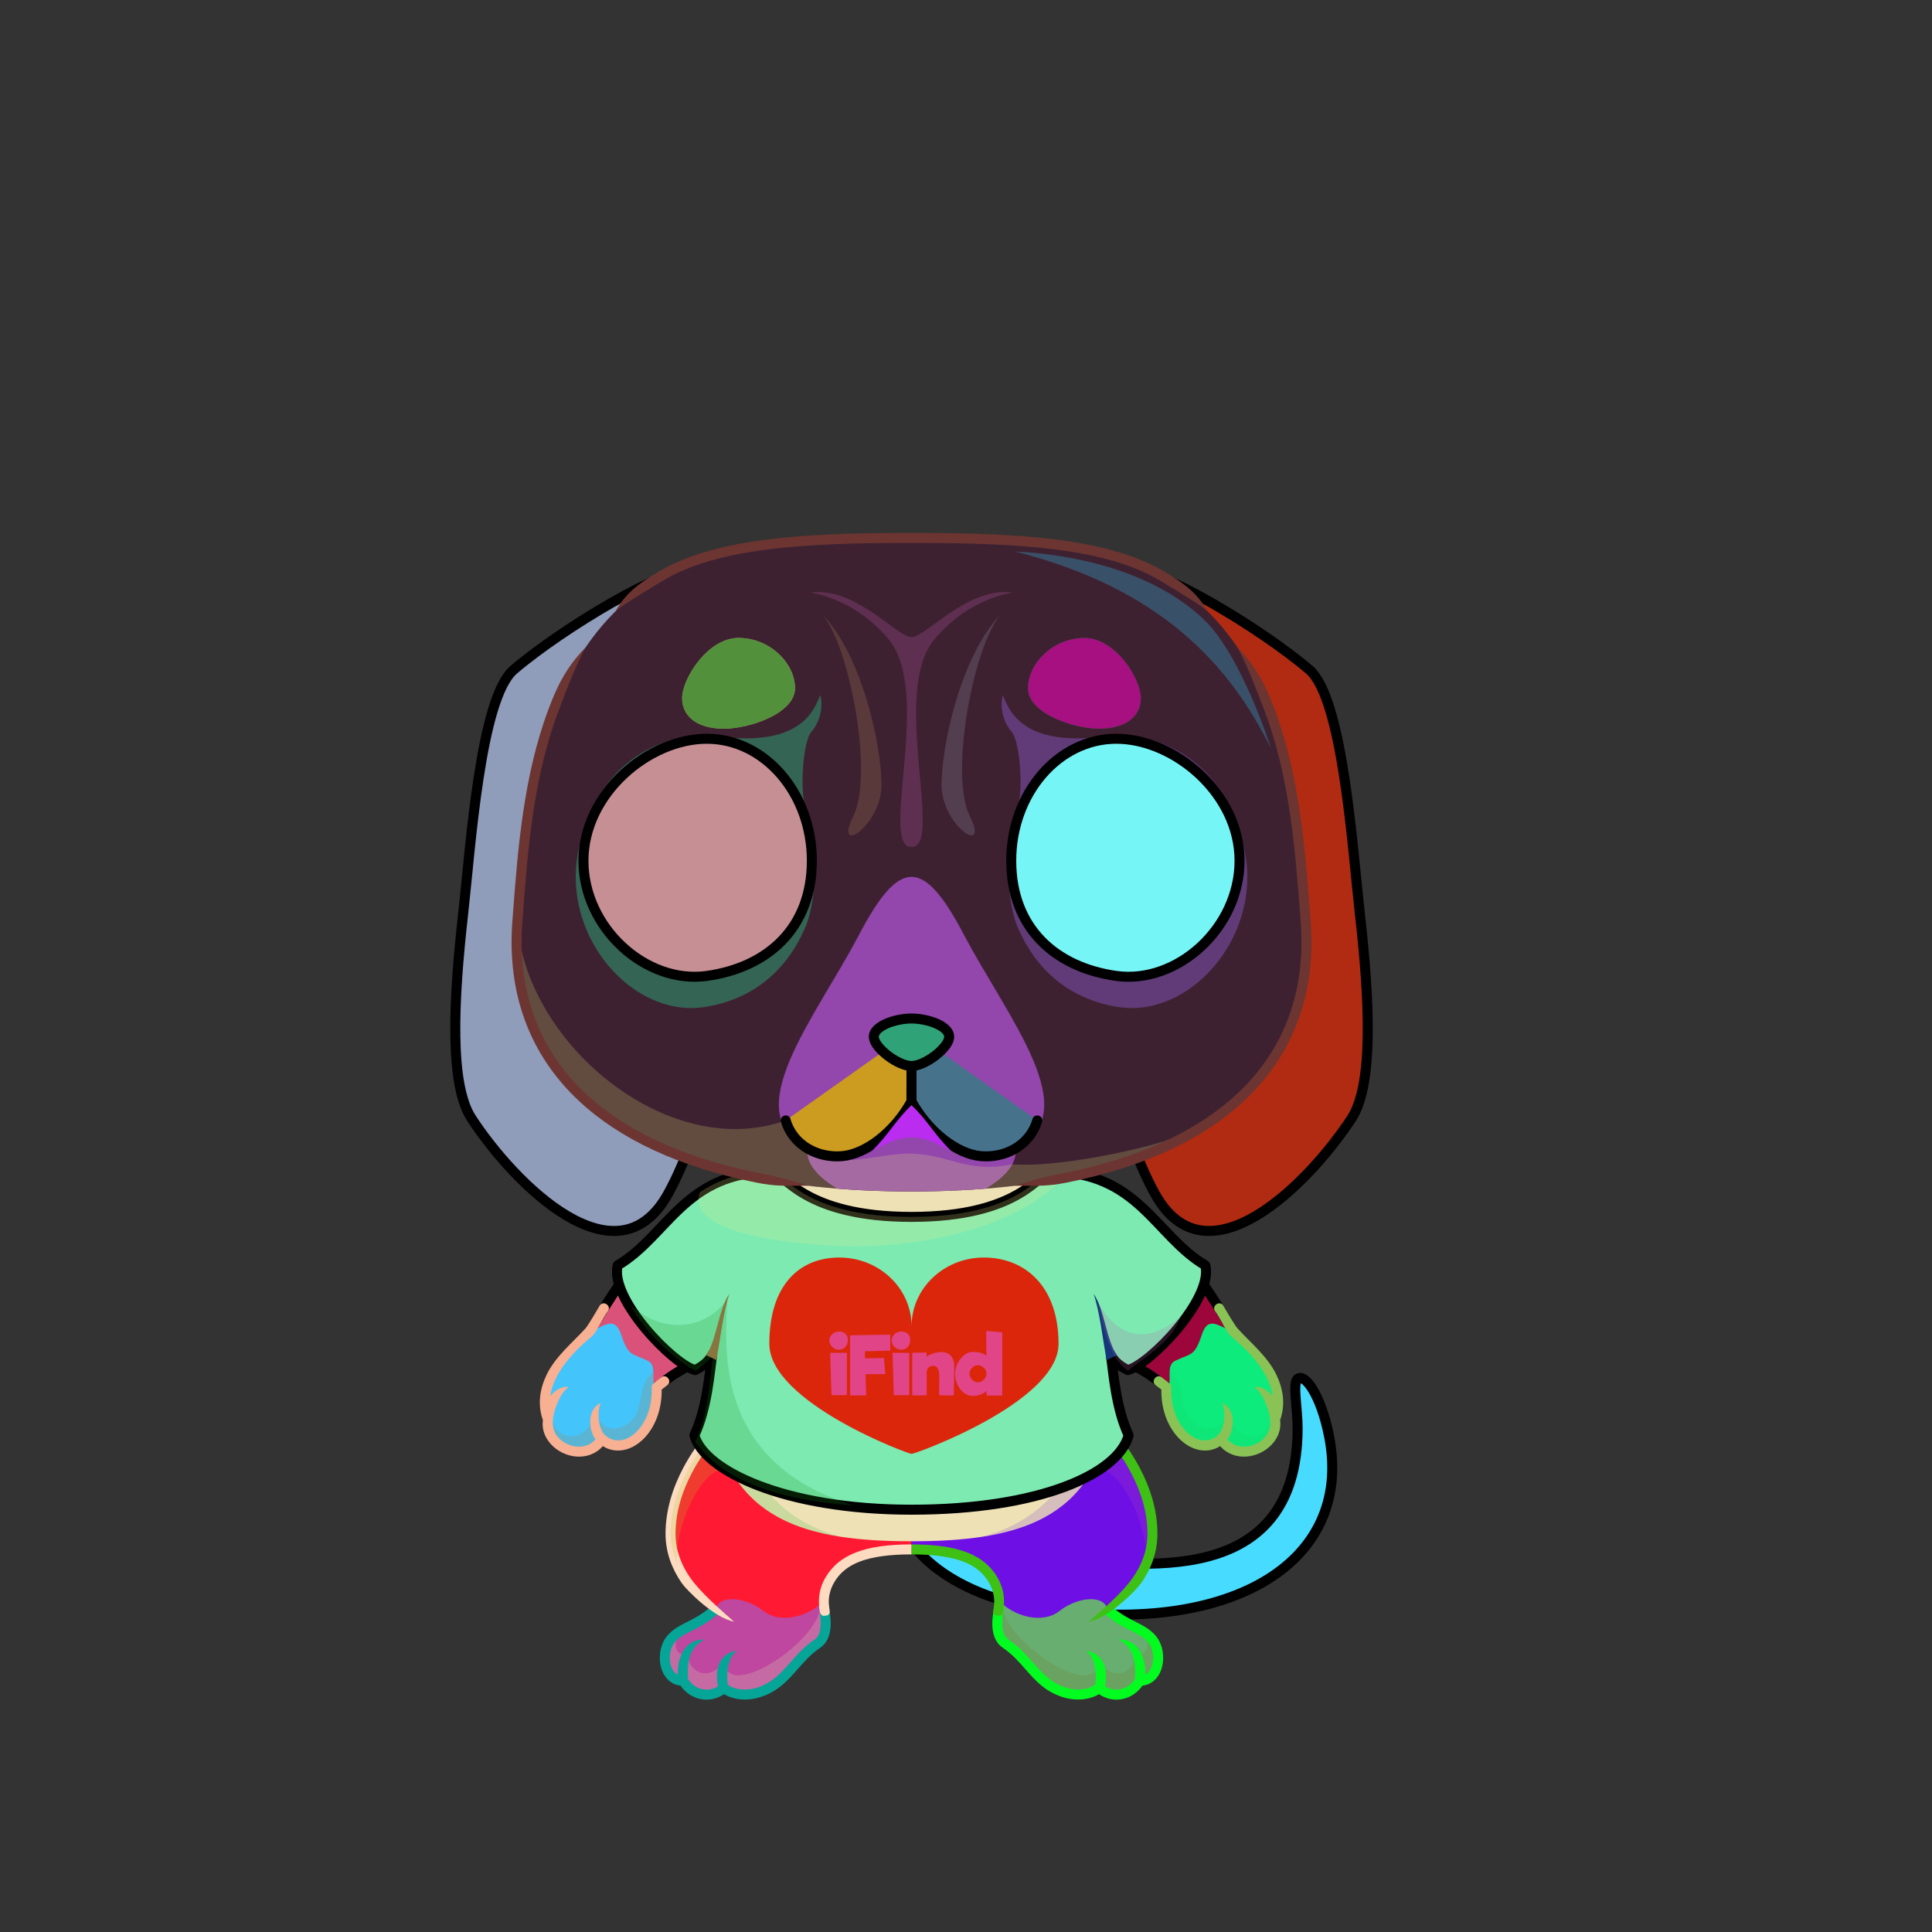 <?xml version="1.0" encoding="UTF-8"?><!DOCTYPE svg PUBLIC "-//W3C//DTD SVG 1.1//EN" "http://www.w3.org/Graphics/SVG/1.1/DTD/svg11.dtd"><!-- Creator: CorelDRAW X7 --><svg xmlns="http://www.w3.org/2000/svg" xmlns:xlink="http://www.w3.org/1999/xlink" xml:space="preserve" width="290mm" height="290mm" version="1.1" style="shape-rendering:geometricPrecision; text-rendering:geometricPrecision; image-rendering:optimizeQuality; fill-rule:evenodd; clip-rule:evenodd" viewBox="0 0 29000 29000">
 <rect x="0" y="0" width="29000" height="29000" fill="#333333" stroke="none"/>
 <defs>
  <style type="text/css">
   <![CDATA[
    .str0 {stroke:black;stroke-width:150}
    .str2 {stroke:black;stroke-width:150;stroke-linecap:round;stroke-linejoin:round}
    .str1 {stroke:black;stroke-width:150;stroke-linecap:round;stroke-linejoin:round}
    .fil9 {fill:none}
    .fil16 {fill:none}
    .fil18 {fill:black}
    .fil27 {fill:#4C2F27}
    .fil32 {fill:white}
    .fil30 {fill:white}
    .fil4 {fill:black;fill-rule:nonzero}
    .fil1 {fill:black;fill-opacity:0.2}
    .fil24 {fill:#660505;fill-opacity:0.2}
    .fil26 {fill:#FFEFCC;fill-opacity:0.302}
    .fil20 {fill:black;fill-opacity:0.4}
    .fil25 {fill:#660505;fill-opacity:0.4}
    .fil7 {fill:url(#id0)}
    .fil33 {fill:url(#id1)}
    .fil5 {fill:url(#id2)}
    .fil10 {fill:url(#id3)}
    .fil15 {fill:url(#id4)}
    .fil12 {fill:url(#id5)}
    .fil28 {fill:url(#id6)}
    .fil13 {fill:url(#id7)}
    .fil22 {fill:url(#id8)}
    .fil8 {fill:url(#id9)}
    .fil11 {fill:url(#id10)}
    .fil23 {fill:url(#id11)}
    .fil2 {fill:url(#id12)}
    .fil0 {fill:url(#id13)}
    .fil29 {fill:url(#id14)}
    .fil34 {fill:url(#id15)}
    .fil3 {fill:url(#id16)}
    .fil6 {fill:url(#id17)}
    .fil14 {fill:url(#id18)}
    .fil19 {fill:url(#id19)}
    .fil36 {fill:url(#id20)}
    .fil21 {fill:url(#id21)}
    .fil31 {fill:url(#id22)}
    .fil35 {fill:url(#id23)}
    .fil17 {fill:url(#id24);fill-rule:nonzero}
   ]]>
  </style>
  <linearGradient id="id0" gradientUnits="userSpaceOnUse" x1="11873.5" y1="21188.2" x2="11873.5" y2="24284.1">
   <stop offset="0" style="stop-opacity:1; stop-color:#D18457"/>
   <stop offset="0.62" style="stop-opacity:1; stop-color:#F29E6D"/>
   <stop offset="1" style="stop-opacity:1; stop-color:#F29E6D"/>
  </linearGradient>
  <linearGradient id="id1" gradientUnits="userSpaceOnUse" x1="10472.1" y1="14661.7" x2="10472.1" y2="11088.8">
   <stop offset="0" style="stop-opacity:1; stop-color:#B66E33"/>
   <stop offset="0.502" style="stop-opacity:1; stop-color:#AC5B1A"/>
   <stop offset="1" style="stop-opacity:1; stop-color:#5E2700"/>
  </linearGradient>
  <linearGradient id="id2" gradientUnits="userSpaceOnUse" xlink:href="#id0" x1="15490.3" y1="21188.2" x2="15490.3" y2="24284.1">
  </linearGradient>
  <linearGradient id="id3" gradientUnits="userSpaceOnUse" x1="18921.2" y1="20145.4" x2="17765.5" y2="21512.9">
   <stop offset="0" style="stop-opacity:1; stop-color:#E69465"/>
   <stop offset="1" style="stop-opacity:1; stop-color:#F09D6C"/>
  </linearGradient>
  <linearGradient id="id4" gradientUnits="userSpaceOnUse" x1="14492.2" y1="18815.7" x2="12944.8" y2="21883.9">
   <stop offset="0" style="stop-opacity:1; stop-color:#D66161"/>
   <stop offset="1" style="stop-opacity:1; stop-color:#AB3333"/>
  </linearGradient>
  <linearGradient id="id5" gradientUnits="userSpaceOnUse" xlink:href="#id3" x1="8442.43" y1="20145.6" x2="9598.51" y2="21512.8">
  </linearGradient>
  <linearGradient id="id6" gradientUnits="userSpaceOnUse" xlink:href="#id1" x1="16892.5" y1="14661.7" x2="16892.5" y2="11088.8">
  </linearGradient>
  <linearGradient id="id7" gradientUnits="userSpaceOnUse" x1="13681.9" y1="17725.3" x2="13681.9" y2="23134.9">
   <stop offset="0" style="stop-opacity:1; stop-color:#945A41"/>
   <stop offset="0.502" style="stop-opacity:1; stop-color:#BA7148"/>
   <stop offset="1" style="stop-opacity:1; stop-color:#F29E6D"/>
  </linearGradient>
  <linearGradient id="id8" gradientUnits="userSpaceOnUse" x1="13682.3" y1="17884.5" x2="13682.3" y2="8074.25">
   <stop offset="0" style="stop-opacity:1; stop-color:#945B41"/>
   <stop offset="0.361" style="stop-opacity:1; stop-color:#DA8B5D"/>
   <stop offset="1" style="stop-opacity:1; stop-color:#FFB37D"/>
  </linearGradient>
  <linearGradient id="id9" gradientUnits="userSpaceOnUse" x1="16391.6" y1="17656" x2="16970.5" y2="20939">
   <stop offset="0" style="stop-opacity:1; stop-color:#945A41"/>
   <stop offset="0.502" style="stop-opacity:1; stop-color:#DA8B5D"/>
   <stop offset="1" style="stop-opacity:1; stop-color:#F29E6D"/>
  </linearGradient>
  <linearGradient id="id10" gradientUnits="userSpaceOnUse" xlink:href="#id9" x1="10972.9" y1="17656" x2="10394" y2="20939">
  </linearGradient>
  <linearGradient id="id11" gradientUnits="userSpaceOnUse" x1="13682.3" y1="17884.5" x2="13682.3" y2="13162">
   <stop offset="0" style="stop-opacity:1; stop-color:#3E2A28"/>
   <stop offset="1" style="stop-opacity:1; stop-color:#C77A56"/>
  </linearGradient>
  <linearGradient id="id12" gradientUnits="userSpaceOnUse" x1="16733.4" y1="24237" x2="16733.4" y2="20682.6">
   <stop offset="0" style="stop-opacity:1; stop-color:#945B41"/>
   <stop offset="0.502" style="stop-opacity:1; stop-color:#DA8B5D"/>
   <stop offset="1" style="stop-opacity:1; stop-color:#FFB37D"/>
  </linearGradient>
  <linearGradient id="id13" gradientUnits="userSpaceOnUse" x1="16733.4" y1="24237" x2="16733.4" y2="20682.6">
   <stop offset="0" style="stop-opacity:1; stop-color:#EBB281"/>
   <stop offset="0.502" style="stop-opacity:1; stop-color:#F7CDA6"/>
   <stop offset="1" style="stop-opacity:1; stop-color:#FFE6C9"/>
  </linearGradient>
  <linearGradient id="id14" gradientUnits="userSpaceOnUse" x1="16751" y1="14366.7" x2="16751" y2="11088.8">
   <stop offset="0" style="stop-opacity:1; stop-color:#FFED72"/>
   <stop offset="0.502" style="stop-opacity:1; stop-color:#BF7C2E"/>
   <stop offset="1" style="stop-opacity:1; stop-color:#3D1401"/>
  </linearGradient>
  <linearGradient id="id15" gradientUnits="userSpaceOnUse" xlink:href="#id14" x1="10613.6" y1="14366.7" x2="10613.6" y2="11088.8">
  </linearGradient>
  <linearGradient id="id16" gradientUnits="userSpaceOnUse" x1="16322" y1="25483.3" x2="16037.8" y2="23706.6">
   <stop offset="0" style="stop-opacity:1; stop-color:#945A41"/>
   <stop offset="0.612" style="stop-opacity:1; stop-color:#F29E6D"/>
   <stop offset="1" style="stop-opacity:1; stop-color:#F29E6D"/>
  </linearGradient>
  <linearGradient id="id17" gradientUnits="userSpaceOnUse" xlink:href="#id16" x1="11026.4" y1="25463.8" x2="11341.6" y2="23726.1">
  </linearGradient>
  <linearGradient id="id18" gradientUnits="userSpaceOnUse" x1="17373.1" y1="18842.3" x2="9990.7" y2="21403.6">
   <stop offset="0" style="stop-opacity:1; stop-color:#488FE0"/>
   <stop offset="1" style="stop-opacity:1; stop-color:#163780"/>
  </linearGradient>
  <linearGradient id="id19" gradientUnits="userSpaceOnUse" x1="7445.38" y1="17319.4" x2="10820.3" y2="9765.18">
   <stop offset="0" style="stop-opacity:1; stop-color:#3E2A28"/>
   <stop offset="1" style="stop-opacity:1; stop-color:#864425"/>
  </linearGradient>
  <linearGradient id="id20" gradientUnits="userSpaceOnUse" x1="13681.9" y1="15288" x2="13681.9" y2="16000.6">
   <stop offset="0" style="stop-opacity:1; stop-color:#545454"/>
   <stop offset="1" style="stop-opacity:1; stop-color:#2E2E2E"/>
  </linearGradient>
  <linearGradient id="id21" gradientUnits="userSpaceOnUse" xlink:href="#id19" x1="19919.1" y1="17319.4" x2="16544.3" y2="9765.18">
  </linearGradient>
  <linearGradient id="id22" gradientUnits="userSpaceOnUse" x1="16574.5" y1="13938.4" x2="16574.5" y2="11181.3">
   <stop offset="0" style="stop-opacity:1; stop-color:#914E1B"/>
   <stop offset="1" style="stop-opacity:1; stop-color:black"/>
  </linearGradient>
  <linearGradient id="id23" gradientUnits="userSpaceOnUse" xlink:href="#id22" x1="10790" y1="13938.4" x2="10790" y2="11181.3">
  </linearGradient>
  <linearGradient id="id24" gradientUnits="userSpaceOnUse" x1="13746.5" y1="20953.4" x2="13746.5" y2="19978.3">
   <stop offset="0" style="stop-opacity:1; stop-color:white"/>
   <stop offset="0.502" style="stop-opacity:1; stop-color:#EFEFEF"/>
   <stop offset="1" style="stop-opacity:1; stop-color:#E0E0E0"/>
  </linearGradient>
 </defs>
 <g id="Tail">
  <path class="fil0" d="M13521 22865c251,648 1072,1101 1928,1249 2963,513 4873,-628 4503,-2543 -124,-643 -373,-966 -476,-872 -77,70 4,461 2,748 -11,2416 -2375,2051 -3619,1937 -541,-50 -1039,-1148 -1452,-1217 -414,-69 -1138,51 -886,698z" style="fill:#48f624"/>
  <path class="fil1" d="M15847 24174c1356,172 2463,-17 3192,-474 -779,190 -1591,283 -1976,144 -52,-18 -310,-186 -667,-409 -193,-17 -374,-36 -537,-51 -336,-31 -655,-465 -947,-807 -377,-191 -733,-343 -1004,-397 -288,65 -523,246 -411,618 9,22 17,44 27,67 266,648 1146,1032 2036,1249 95,23 190,43 287,60z" style="fill:#ac7e35"/>
  <path class="fil2 str0" d="M13521 22865c251,648 1072,1101 1928,1249 2963,513 4873,-628 4503,-2543 -124,-643 -373,-966 -476,-872 -77,70 4,461 2,748 -11,2416 -2375,2051 -3619,1937 -541,-50 -1039,-1148 -1452,-1217 -414,-69 -1138,51 -886,698z" style="fill:#47dcff"/>
 </g>
 <g id="RightFoot">
  <path class="fil3" d="M17107 25230c-124,214 -404,285 -611,106 -71,70 -277,145 -526,65 -410,-131 -508,-461 -851,-710 -221,-159 -124,-477 -114,-668 364,340 783,-165 1076,-248 374,-102 737,158 534,413 199,95 520,237 673,411 169,192 121,631 -181,631z" style="fill:#67ae70"/>
  <path class="fil1" d="M17107 25230c-124,214 -404,285 -611,106 -71,70 -277,145 -526,65 -410,-131 -518,-492 -872,-726 -156,-103 -135,-387 -103,-573 18,-14 37,-27 56,-38 -60,533 1445,1528 1433,860 214,342 596,186 545,-150 127,134 271,-14 143,-274 182,62 215,288 209,441 -17,153 -106,289 -274,289z" style="fill:#787926"/>
  <path class="fil4" d="M16703 24128c-31,-26 -78,-22 -105,10 -27,31 -22,79 9,105 144,120 266,182 373,236 100,50 184,92 252,169 81,92 97,256 55,370 -18,49 -49,94 -96,118 7,-269 -115,-534 -402,-526 186,95 268,253 247,592 -49,79 -127,137 -220,155 -79,15 -160,-2 -228,-45 38,-218 10,-484 -289,-538 139,98 163,330 142,511 -32,29 -98,60 -189,72 -75,9 -164,4 -260,-27 -221,-71 -352,-219 -489,-375 -104,-118 -211,-239 -363,-342 -57,-38 -82,-102 -91,-176 -11,-85 -1,-183 13,-274 15,-98 -130,-119 -144,-22 -16,102 -31,212 -18,314 14,114 57,216 157,282 136,92 236,206 333,317 151,171 295,335 557,419 119,38 230,44 323,32 93,-11 171,-41 226,-75 103,70 225,98 348,74 125,-24 233,-98 305,-202 136,-15 232,-107 279,-232 61,-166 34,-387 -84,-521 -86,-98 -183,-147 -296,-204 -100,-50 -214,-108 -345,-217z" style="fill:#02fc1f"/>
 </g>
 <g id="RightLeg">
  <path class="fil5" d="M13682 23259c428,0 1377,183 1321,776 215,222 637,350 896,149 312,-243 712,-232 720,-12 370,-265 678,-701 680,-1146 2,-860 -666,-1598 -969,-1838 -621,860 -1470,1269 -2648,1328l0 743z" style="fill:#6e0fe5"/>
  <path class="fil1" d="M17192 23490c67,-148 106,-305 107,-464 2,-775 -541,-1451 -869,-1752l-157 727c26,48 52,95 79,143 387,-413 947,879 840,1346z" style="fill:#b346b7"/>
  <path class="fil4" d="M14990 24254c62,5 73,-66 79,-154 8,-118 -4,-261 -94,-417 0,-1 -1,-3 -2,-4 -100,-171 -247,-296 -460,-378 -208,-80 -478,-119 -831,-119l0 150c335,0 588,36 777,108 180,69 302,173 385,314 0,2 1,3 2,4 67,116 86,244 75,332 -9,68 -10,89 -11,105 -4,48 44,56 80,59zm1296 -3006c175,140 477,451 691,859 144,272 248,587 247,919 -1,245 -87,464 -218,653 -154,223 -454,481 -660,663 306,-60 713,-477 783,-578 147,-211 244,-458 244,-738 2,-360 -110,-698 -263,-989 -227,-430 -547,-760 -734,-907l-46 58 -44 60 0 0z" style="fill:#3ec015"/>
 </g>
 <g id="LeftFoot">
  <path class="fil6" d="M10257 25230c124,214 404,285 611,106 71,70 277,145 526,65 410,-131 508,-461 851,-710 221,-159 124,-477 114,-668 -364,340 -783,-165 -1076,-248 -374,-102 -737,158 -535,413 -198,95 -519,237 -672,411 -169,192 -121,631 181,631z" style="fill:#bf479f"/>
  <path class="fil1" d="M10257 25230c124,214 404,285 611,106 71,70 277,145 526,65 410,-131 518,-492 871,-726 157,-103 136,-387 103,-573 -17,-14 -36,-27 -55,-38 60,533 -1445,1528 -1434,860 -213,342 -595,186 -544,-150 -127,134 -271,-14 -143,-274 -182,62 -215,288 -209,441 17,153 106,289 274,289z" style="fill:#e4f9ba"/>
  <path class="fil4" d="M10660 24128c32,-26 79,-22 106,10 26,31 22,79 -10,105 -143,120 -266,182 -373,236 -99,50 -183,92 -251,169 -81,92 -97,256 -55,370 18,49 49,94 96,118 -7,-269 115,-534 402,-526 -186,95 -268,253 -247,592 49,79 127,137 220,155 79,15 160,-2 228,-45 -39,-218 -11,-484 289,-538 -139,98 -163,330 -142,511 31,29 98,60 189,72 75,9 163,4 259,-27 222,-71 353,-219 490,-375 104,-118 210,-239 363,-342 56,-38 82,-102 91,-176 11,-85 0,-183 -14,-274 -14,-98 131,-119 145,-22 16,102 31,212 18,314 -14,114 -58,216 -157,282 -136,92 -236,206 -333,317 -151,171 -296,335 -557,419 -119,38 -230,44 -323,32 -93,-11 -171,-41 -226,-75 -103,70 -226,98 -349,74 -124,-24 -233,-98 -304,-202 -136,-15 -232,-107 -279,-232 -61,-166 -34,-387 84,-521 86,-98 183,-147 296,-204 100,-50 214,-108 344,-217z" style="fill:#05a697"/>
 </g>
 <g id="LeftLeg">
  <path class="fil7" d="M13682 23259c-428,0 -1377,183 -1321,776 -215,222 -637,350 -896,149 -312,-243 -712,-232 -720,-12 -370,-265 -679,-701 -680,-1146 -2,-860 666,-1598 969,-1838 621,860 1470,1269 2648,1328l0 743z" style="fill:#ff1932"/>
  <path class="fil4" d="M12374 24254c-62,5 -74,-66 -80,-154 -7,-118 4,-261 94,-417 1,-1 2,-3 3,-4 100,-171 247,-296 460,-378 208,-80 478,-119 831,-119l0 150c-335,0 -588,36 -777,108 -180,69 -303,173 -385,314 -1,2 -1,3 -2,4 -67,116 -86,244 -75,332 9,68 10,89 11,105 4,48 -44,56 -80,59zm-1296 -3006c-176,140 -477,451 -692,859 -143,272 -247,587 -246,919 1,245 87,464 218,653 154,223 454,481 660,663 -306,-60 -713,-477 -784,-578 -146,-211 -243,-458 -244,-738 -1,-360 110,-698 264,-989 226,-430 547,-760 734,-907l46 58 44 60 0 0z" style="fill:#fddbc0"/>
  <path class="fil1" d="M10172 23490c-67,-148 -106,-305 -107,-464 -2,-775 540,-1451 869,-1752l157 727c-26,48 -53,95 -79,143 -388,-413 -947,879 -840,1346z" style="fill:#b7c623"/>
 </g>
 <g id="RightHand">
 <animateTransform type="translate" values="0;0 200;0;0 200;0;0 200;0;0 200;0" dur="10" repeatCount="indefinite" additive="sum" attributeName="transform"/>
  <path class="fil8" d="M16231 17709c1007,345 1819,1401 2257,2165 289,504 -636,1265 -911,1014 -627,-574 -1209,-620 -1689,-543 -742,120 -1353,-1920 -931,-2545 422,-21 1021,-239 1274,-91z" style="fill:#379d4f"/>
  <path class="fil1" d="M17512 20830c-602,-518 -1160,-559 -1624,-485 -171,28 -335,-59 -481,-217 -325,-472 753,-1098 1039,-656 261,403 734,847 1111,1126 -2,93 16,193 -45,232l0 0 0 0z" style="fill:#241754"/>
  <path class="fil9 str1" d="M16477 20333c340,47 711,200 1100,555 275,251 1152,-509 864,-1013 -438,-763 -1203,-1821 -2210,-2166 -90,-31 -172,-59 -246,-84" style="fill:#9d063b"/>
 </g>
 <g id="RightPaw">
 <animateTransform type="translate" values="0;0 200;0;0 200;0;0 200;0;0 200;0" dur="10" repeatCount="indefinite" additive="sum" attributeName="transform"/>
  <path class="fil10" d="M17501 20836c-31,672 506,1059 828,766 253,397 884,103 809,-293 203,-535 -266,-1036 -634,-1325 -198,-64 -364,-248 -462,44 -114,341 -157,279 -402,398 -164,79 -11,352 -139,410z" style="fill:#0ceb7c"/>
  <path class="fil1" d="M17501 20836c-31,672 506,1059 828,766 341,429 911,24 753,-293 -65,297 -520,408 -657,-118 -113,412 -522,237 -614,26 -96,-216 -45,-462 -254,-619 -2,93 16,193 -45,232l0 0 0 1c-2,0 -3,1 -5,2l0 0 0 0 0 0 0 0 -1 1 0 0 0 0c-2,1 -3,2 -5,2z" style="fill:#15d765"/>
  <path class="fil4" d="M17437 20673c-79,-58 -168,63 -89,121 29,21 57,43 84,65 -4,302 99,551 246,712 55,61 118,109 183,144 146,76 312,82 454,-8 209,238 583,191 784,-34 86,-97 135,-221 116,-357 83,-234 46,-463 -52,-673 -133,-282 -403,-498 -588,-704 -34,-37 -181,-286 -215,-345 -58,-79 -178,10 -120,89 36,48 75,120 112,186 6,12 81,153 124,188 201,164 431,392 551,649 38,81 65,165 77,251 -53,-69 -156,-152 -275,-139 81,67 126,143 171,252 66,158 113,363 -12,503 -142,159 -412,205 -563,33 116,-164 118,-464 -80,-548 55,102 48,374 -55,477 -86,86 -222,119 -360,47 -49,-26 -97,-63 -141,-112 -129,-140 -218,-365 -207,-639 2,-22 -6,-44 -23,-60 -37,-34 -82,-68 -122,-98z" style="fill:#8ac255"/>
 </g>
 <g id="LeftHand">
 <animateTransform type="translate" values="0;0 200;0;0 200;0;0 200;0;0 200;0" dur="10" repeatCount="indefinite" additive="sum" attributeName="transform"/>
  <path class="fil11" d="M11133 17709c-1006,345 -1818,1401 -2256,2165 -289,504 636,1265 911,1014 627,-574 1208,-620 1688,-543 742,120 1353,-1920 931,-2545 -422,-21 -1021,-239 -1274,-91z" style="fill:#cf5a9e"/>
  <path class="fil1" d="M9852 20830c602,-518 1160,-559 1624,-485 171,28 335,-59 481,-217 325,-472 -753,-1098 -1039,-656 -261,403 -734,847 -1111,1126 2,93 -16,193 45,232l0 0 0 0z" style="fill:#4c8d1d"/>
  <path class="fil9 str1" d="M10887 20333c-340,47 -711,200 -1100,555 -275,251 -1153,-509 -864,-1013 438,-763 1203,-1821 2210,-2166 90,-31 171,-59 246,-84" style="fill:#da5279"/>
 </g>
 <g id="LeftPaw">
 <animateTransform type="translate" values="0;0 200;0;0 200;0;0 200;0;0 200;0" dur="10" repeatCount="indefinite" additive="sum" attributeName="transform"/>
  <path class="fil12" d="M9863 20836c31,672 -506,1059 -828,766 -253,397 -884,103 -809,-293 -203,-535 266,-1036 634,-1325 198,-64 364,-248 462,44 114,341 157,279 402,398 164,79 11,352 139,410z" style="fill:#43c4fb"/>
  <path class="fil1" d="M9863 20836c31,672 -506,1059 -828,766 -341,429 -911,24 -754,-293 66,297 521,408 658,-118 113,412 522,237 614,26 95,-216 45,-462 254,-619 2,93 -16,193 45,232l0 0 0 1c2,0 3,1 5,2l0 0 0 0 0 0 0 0 0 1 1 0 0 0c1,1 3,2 5,2z" style="fill:#b57a37"/>
  <path class="fil4" d="M9927 20673c79,-58 168,63 88,121 -28,21 -56,43 -83,65 4,302 -100,551 -246,712 -56,61 -118,109 -183,144 -146,76 -312,82 -454,-8 -209,238 -583,191 -784,-34 -86,-97 -135,-221 -116,-357 -83,-234 -46,-463 52,-673 133,-282 403,-498 588,-704 34,-37 180,-286 214,-345 59,-79 179,10 121,89 -36,48 -76,120 -112,186 -6,12 -81,153 -124,188 -201,164 -431,392 -551,649 -38,81 -66,165 -77,251 53,-69 156,-152 275,-139 -81,67 -126,143 -172,252 -65,158 -113,363 13,503 142,159 412,205 562,33 -115,-164 -117,-464 81,-548 -55,102 -48,374 55,477 86,86 222,119 359,47 50,-26 98,-63 142,-112 128,-140 218,-365 207,-639 -2,-22 6,-44 23,-60 37,-34 81,-68 122,-98z" style="fill:#f7b092"/>
 </g>
 <g id="Body">
 <animateTransform type="translate" values="0;0 200;0;0 200;0;0 200;0;0 200;0" dur="10" repeatCount="indefinite" additive="sum" attributeName="transform"/>
  <path class="fil13" d="M13682 23135c-1548,0 -2752,-291 -2993,-1956 -147,-1014 391,-2321 991,-3454 634,81 1289,140 2002,160 713,-20 1367,-79 2002,-160 600,1133 1137,2440 991,3454 -242,1665 -1445,1956 -2993,1956z" style="fill:#eee1b6"/>
  <path class="fil1" d="M12621 23067c-1016,-156 -1749,-629 -1932,-1888 -75,-519 29,-1106 229,-1707 -223,2001 402,3257 1703,3595z" style="fill:#40bb39"/>
  <path class="fil4" d="M11012 22144c-250,-321 -348,-641 -397,-954 -59,-377 -24,-998 184,-1320 -78,421 -93,905 -36,1298 50,341 104,572 249,976z" style="fill:#ba1732"/>
  <path class="fil1" d="M14743 23067c1016,-156 1749,-629 1932,-1888 75,-519 -29,-1106 -229,-1707 223,2001 -402,3257 -1703,3595z" style="fill:#7633cf"/>
  <path class="fil4" d="M16352 22144c250,-321 347,-641 397,-954 59,-377 24,-998 -184,-1320 78,421 93,905 36,1298 -50,341 -104,572 -249,976z" style="fill:#4b4d45"/>
 </g>
 <g id="Shirt">
 <animateTransform type="translate" values="0;0 200;0;0 200;0;0 200;0;0 200;0" dur="10" repeatCount="indefinite" additive="sum" attributeName="transform"/>
  <path class="fil14 str2" d="M9272 18993c-126,500 835,1492 1163,1572 130,-66 196,-126 254,-224 -37,260 -74,793 -266,1203 142,528 1348,1117 3259,1117 1910,0 3102,-531 3259,-1117 -192,-410 -229,-943 -266,-1203 57,98 123,158 254,224 328,-80 1289,-1072 1163,-1572 -754,-444 -1001,-1406 -2328,-1408 -169,25 -465,681 -2082,681 -1617,0 -1913,-656 -2082,-681 -1328,2 -1574,964 -2328,1408z" style="fill:#7ceab1"/>
  <path class="fil1" d="M16021 17598c-81,-9 -167,-13 -257,-13 -169,25 -465,681 -2082,681 -1617,0 -1913,-656 -2082,-681 -483,0 -822,128 -1096,312 -252,733 1994,811 2288,811 1470,0 2725,-460 3229,-1110z" style="fill:#f9f38b"/>
  <path class="fil15" d="M15889 20171c0,-882 -521,-1295 -1121,-1295 -599,0 -1085,462 -1085,1032 0,-570 -486,-1032 -1085,-1032 -599,0 -1050,413 -1050,1295 0,881 2110,1664 2135,1652 26,12 2206,-771 2206,-1652z" style="fill:#db260c"/>
  <path class="fil16" d="M10701 20354c1,-8 2,-16 4,-25" style="fill:#00ecde"/>
  <path class="fil1" d="M16650 20274c-2,-18 -5,-35 -9,-52 4,17 7,34 9,52z" style="fill:#a64bbc"/>
  <path class="fil16" d="M16663 20354c-1,-8 -2,-16 -4,-25" style="fill:#7e0f27"/>
  <path class="fil1" d="M10713 20274c3,-18 6,-35 9,-52 -3,17 -6,34 -9,52z" style="fill:#45766f"/>
  <polygon class="fil1" points="10699,20369 10700,20360 "/>
  <path class="fil1" d="M10432 21652c201,-396 236,-1064 266,-1279 4,-27 -219,185 -248,200 -167,-47 -777,-542 -982,-981 633,566 1307,207 1450,-120 -24,683 -254,2467 1900,3127 -1982,-140 -2291,-901 -2386,-947z" style="fill:#19911a"/>
  <path class="fil17" d="M12592 20260c-23,0 -46,-6 -68,-18 -22,-13 -40,-30 -54,-51 -14,-22 -21,-45 -21,-70 0,-38 15,-70 44,-96 29,-25 64,-38 105,-38 39,0 70,11 93,35 24,23 36,53 36,92 0,42 -13,77 -39,105 -25,27 -57,41 -96,41zm-131 46l251 0 0 635 -231 0 -20 -635zm520 -23l3 106 285 -4 19 240 -296 3 9 318 -240 0 0 -902 602 -10 0 239 -382 10zm547 -23c-24,0 -46,-6 -68,-18 -22,-13 -40,-30 -54,-51 -14,-22 -21,-45 -21,-70 0,-38 15,-70 44,-96 29,-25 64,-38 105,-38 38,0 69,11 93,35 23,23 35,53 35,92 0,42 -13,77 -38,105 -26,27 -58,41 -96,41zm-131 46l251 0 0 635 -232 0 -19 -635zm738 -11c59,0 105,20 140,59 34,40 51,96 49,168l-7 423 -220 0 2 -282c0,-58 -8,-100 -24,-125 -15,-24 -38,-37 -69,-37 -25,0 -46,7 -64,22 -18,14 -29,39 -33,73l1 349 -217 0 0 -639 215 -4 0 61c30,-20 66,-36 107,-49 40,-13 80,-19 120,-19zm909 -297l0 949 -234 0 0 -67c-25,22 -56,39 -94,53 -37,14 -75,20 -114,20 -47,0 -91,-15 -132,-45 -40,-30 -73,-70 -97,-121 -24,-51 -36,-107 -36,-166 0,-54 13,-107 37,-157 25,-50 58,-91 98,-123 41,-31 83,-48 127,-48 84,-3 153,16 207,57l-2 -372 240 20zm-366 752c21,0 42,-7 62,-19 20,-12 36,-29 49,-49 12,-21 18,-42 18,-63 0,-34 -13,-63 -39,-88 -26,-26 -56,-38 -90,-38 -33,0 -62,12 -87,38 -25,25 -38,55 -38,89 0,22 6,42 18,62 11,20 27,37 46,49 20,12 40,19 61,19z" style="fill:#e14588"/>
  <path class="fil18" d="M10600 20343c162,-239 182,-684 349,-923 -90,262 -135,662 -194,995 -52,-24 -103,-48 -155,-72z" style="fill:#88753f"/>
  <path class="fil18" d="M16764 20343c-162,-239 -182,-684 -349,-923 91,262 135,662 194,995 52,-24 104,-48 155,-72z" style="fill:#143779"/>
  <path class="fil1" d="M17721 19772c-587,465 -973,238 -1240,-222 91,430 181,835 449,1026 238,-196 644,-414 791,-804z" style="fill:#c663b3"/>
 </g>
 <g id="Ears">
 <animateTransform type="translate" values="0;0 200;0;0 200;0;0 200;0;0 200;0" dur="10" repeatCount="indefinite" additive="sum" attributeName="transform"/>
  <path class="fil19" d="M7079 16790c-335,-509 -274,-1769 -126,-3082 109,-963 253,-3225 759,-3656 761,-649 2313,-1554 2539,-1434 820,436 827,-390 1069,276 337,798 -89,6860 -1294,9028 -771,1388 -2301,-145 -2947,-1132z" style="fill:#baafb2"/>
  <path class="fil20" d="M11428 9774c-1060,1123 -2954,3316 -2809,4505 202,1644 696,2974 -352,2893 -451,-35 -787,-74 -1042,-170 709,974 2083,2212 2801,920 990,-1781 1454,-6187 1402,-8148z" style="fill:#7bdf19"/>
  <path class="fil9 str2" d="M7079 16790c-335,-509 -274,-1769 -126,-3082 109,-963 253,-3225 759,-3656 761,-649 2313,-1554 2539,-1434 820,436 827,-390 1069,276 337,798 -89,6860 -1294,9028 -771,1388 -2301,-145 -2947,-1132z" style="fill:#8f9cba"/>
  <path class="fil21" d="M20286 16790c334,-509 274,-1769 125,-3082 -109,-963 -253,-3225 -759,-3656 -761,-649 -2313,-1554 -2539,-1434 -819,436 -827,-390 -1069,276 -337,798 89,6860 1294,9028 772,1388 2301,-145 2948,-1132z" style="fill:#681383"/>
  <path class="fil20" d="M15937 9774c1060,1123 2954,3316 2808,4505 -202,1644 -695,2974 353,2893 451,-35 786,-74 1041,-170 -708,974 -2083,2212 -2801,920 -990,-1781 -1453,-6187 -1401,-8148z" style="fill:#f14e7a"/>
  <path class="fil9 str2" d="M20286 16790c334,-509 274,-1769 125,-3082 -109,-963 -253,-3225 -759,-3656 -761,-649 -2313,-1554 -2539,-1434 -819,436 -827,-390 -1069,276 -337,798 89,6860 1294,9028 772,1388 2301,-145 2948,-1132z" style="fill:#b02b11"/>
 </g>
 <g id="Head">
 <animateTransform type="translate" values="0;0 200;0;0 200;0;0 200;0;0 200;0" dur="10" repeatCount="indefinite" additive="sum" attributeName="transform"/>
  <path class="fil22" d="M13682 8074c1606,0 2944,73 3787,588 1867,1138 2001,3479 2129,5171 185,2425 -1781,4052 -5916,4052 -4135,0 -6101,-1627 -5916,-4052 129,-1692 263,-4033 2130,-5171 843,-515 2181,-588 3786,-588z" style="fill:#3e2131"/>
  <path class="fil23" d="M14472 14036c657,1249 1841,2670 773,3202 27,239 -178,443 -448,604 -349,28 -728,42 -1115,42 -386,0 -766,-14 -1114,-42 -270,-161 -476,-365 -448,-604 -1068,-532 116,-1953 772,-3202 612,-1165 968,-1165 1580,0z" style="fill:#9346ac"/>
  <path class="fil1" d="M17978 16954c-985,595 -2416,931 -4296,931 -4135,0 -6101,-1627 -5916,-4052 100,1791 2228,3604 4001,2994 311,922 1307,488 1863,488 612,0 872,307 1565,161 555,54 1963,-179 2783,-522z" style="fill:#f2fc80"/>
  <path class="fil4" d="M9857 8598c431,-263 986,-413 1637,-497 646,-83 1384,-102 2188,-102 805,0 1543,19 2189,102 650,84 1205,234 1637,497 265,162 461,298 617,577 -114,-103 -529,-348 -695,-450 -412,-251 -948,-395 -1578,-476 -635,-82 -1368,-100 -2170,-100 -801,0 -1535,18 -2170,100 -630,81 -1165,225 -1577,476 -167,102 -581,347 -696,450 157,-279 352,-415 618,-577zm6156 9153c1168,-234 2057,-657 2667,-1231 744,-700 1075,-1620 993,-2693l-9 -120c-71,-936 -155,-2049 -528,-3051 -124,-331 -256,-623 -560,-937 163,307 289,645 412,969 372,988 456,2098 527,3030l9 120c78,1027 -237,1906 -946,2573 -586,550 -1441,959 -2567,1188 -288,58 -472,99 -776,199 354,1 491,10 778,-47zm-4662 0c-1167,-234 -2056,-657 -2667,-1231 -744,-700 -1074,-1620 -993,-2693l9 -120c71,-936 155,-2049 529,-3051 124,-331 255,-623 560,-937 -164,307 -290,645 -412,969 -373,988 -457,2098 -527,3030l-9 120c-78,1027 237,1906 946,2573 586,550 1441,959 2566,1188 289,58 473,99 777,199 -355,1 -492,10 -779,-47z" style="fill:#6c3531"/>
  <path class="fil24" d="M15021 9222c-414,482 -772,2410 -465,3027 307,618 -422,148 -422,-465 0,-614 295,-1948 887,-2562z" style="fill:#a5b5d1"/>
  <path class="fil24" d="M13682 9565c214,0 834,-754 1506,-672 69,8 -594,31 -1159,699 -672,794 148,3122 -347,3122 -494,0 326,-2328 -346,-3122 -565,-668 -1228,-691 -1160,-699 672,-82 1292,672 1506,672z" style="fill:#e46cd4"/>
  <path class="fil25" d="M16797 15117c951,144 1926,-812 1926,-1956 0,-175 -24,-344 -67,-506 -331,-1362 -1403,-1687 -2066,-1601 -1288,168 -1453,-431 -1538,-621 -42,169 -5,391 132,550 138,159 186,976 68,1212 -159,317 -168,1266 18,1709 284,674 806,1104 1527,1213z" style="fill:#9463e4"/>
  <path class="fil24" d="M12343 9222c414,482 773,2410 466,3027 -307,618 422,148 422,-465 0,-614 -295,-1948 -888,-2562z" style="fill:#c39b61"/>
  <path class="fil25" d="M10567 15117c-950,144 -1925,-812 -1925,-1956 0,-175 23,-344 67,-506 330,-1362 1403,-1687 2066,-1601 1288,168 1453,-431 1538,-621 42,169 5,391 -133,550 -137,159 -185,976 -67,1212 159,317 167,1266 -19,1709 -283,674 -805,1104 -1527,1213z" style="fill:#27c889"/>
  <path class="fil26" d="M15242 8279c2164,552 3202,1678 3833,2948 0,0 -439,-1399 -1018,-1941 -730,-684 -1845,-959 -2815,-1007z" style="fill:#30c2e9"/>
 </g>
 <g id="EyesClosed">
 <animateTransform type="translate" values="0;0 200;0;0 200;0;0 200;0;0 200;0" dur="10" repeatCount="indefinite" additive="sum" attributeName="transform"/>
  <path class="fil27" d="M16498 10938c-384,0 -1067,-231 -1067,-607 0,-376 379,-755 846,-755 470,0 848,618 848,902 0,285 -241,460 -627,460l0 0z" style="fill:#06712a"/>
  <path class="fil27" d="M10866 10938c384,0 1067,-231 1067,-607 0,-376 -378,-755 -846,-755 -469,0 -848,618 -848,902 0,285 241,460 627,460l0 0z" style="fill:#b19b72"/>
  <path class="fil18" d="M8794 13238c319,2062 3260,1471 3307,-538 -461,1846 -2765,1980 -3307,538z" style="fill:#330633"/>
  <path class="fil18" d="M18570 13238c-319,2062 -3259,1471 -3306,-538 461,1846 2764,1980 3306,538z" style="fill:#836505"/>
 </g>
 <g id="Eyes">
 <animateTransform type="translate" values="0;0 200;0;0 200;0;0 200;0;0 200;0" dur="10" repeatCount="indefinite" additive="sum" attributeName="transform"/>
 <animate attributeName="opacity" values="0;1;1;1;1;1;1;1;1;1;1;1;1;1;1;1;1;1;1;1;1;1;1;1;1;1;1;1;1;1;1;1;1;1;1;1;1;1;1;1;1;1;1;1;1;1;1;1;1;1;1;1;1;1;1;1;1;1;1;1;1;1;1;1;1;1;1;1;1;1;1;1;1;1;1;1;1;1;1;1;1;1;1;1;0;0" dur="10" repeatCount="indefinite"/>
  <path class="fil28" d="M16756 14649c913,127 1850,-718 1850,-1729 0,-1011 -979,-1831 -1850,-1831 -871,0 -1577,820 -1577,1831 0,1011 663,1602 1577,1729z" style="fill:#2b8282"/>
  <path class="fil29" d="M16626 14355c837,117 1697,-659 1697,-1586 0,-928 -898,-1680 -1697,-1680 -799,0 -1447,752 -1447,1680 0,927 609,1470 1447,1586z" style="fill:#426934"/>
  <path class="fil1" d="M18568 13269c25,-113 38,-230 38,-349 0,-1011 -979,-1831 -1850,-1831 -871,0 -1577,820 -1577,1831 0,137 12,266 35,388 24,-987 706,-1779 1545,-1779 827,0 1754,771 1809,1740z" style="fill:#326061"/>
  <path class="fil30" d="M16756 14649c913,127 1850,-718 1850,-1729 0,-446 -190,-854 -477,-1172 227,297 371,657 371,1045 0,1011 -937,1856 -1850,1729 -468,-65 -870,-252 -1151,-554 281,377 727,607 1257,681z" style="fill:#2bce62"/>
  <ellipse class="fil31" cx="16574" cy="12560" rx="1203" ry="1379"/>
  <circle class="fil32" transform="matrix(-2.201 -1.032 -0.927 1.613 17123.9 11812.5)" r="235"/>
  <circle class="fil32" transform="matrix(-1.049 0.206 0.09 0.813 17955.9 12433.6)" r="235"/>
  <circle class="fil32" transform="matrix(-0.651 -0.061 -0.076 0.664 16080.8 13096.2)" r="235"/>
  <circle class="fil32" transform="matrix(-0.705 -1.339 -1.086 0.467 15883.5 13726)" r="235"/>
  <path class="fil32" d="M17896 13531c-343,-35 -385,-152 -407,-576 -21,424 -64,541 -407,576 343,35 386,152 407,575 22,-423 64,-540 407,-575z" style="fill:#f609fb"/>
  <path class="fil32" d="M17971 13840c-141,-14 -158,-63 -167,-237 -9,174 -26,223 -168,237 142,14 159,63 168,237 9,-174 26,-223 167,-237z" style="fill:#a3f5cc"/>
  <path class="fil32" d="M17103 13849c-62,-6 -70,-27 -74,-104 -3,77 -11,98 -73,104 62,7 70,28 73,104 4,-76 12,-97 74,-104z" style="fill:#1c80b1"/>
  <path class="fil9 str0" d="M16756 14649c913,127 1850,-718 1850,-1729 0,-1011 -979,-1831 -1850,-1831 -871,0 -1577,820 -1577,1831 0,1011 663,1602 1577,1729z" style="fill:#76f5f6"/>
  <path class="fil27" d="M16498 10938c-384,0 -1067,-231 -1067,-607 0,-376 379,-755 846,-755 470,0 848,618 848,902 0,285 -241,460 -627,460l0 0z" style="fill:#a61080"/>
  <path class="fil33" d="M10609 14649c-913,127 -1851,-718 -1851,-1729 0,-1011 980,-1831 1851,-1831 871,0 1577,820 1577,1831 0,1011 -664,1602 -1577,1729z" style="fill:#4472df"/>
  <path class="fil34" d="M10739 14355c-838,117 -1698,-659 -1698,-1586 0,-928 899,-1680 1698,-1680 799,0 1447,752 1447,1680 0,927 -609,1470 -1447,1586z" style="fill:#cc1dc2"/>
  <path class="fil1" d="M8796 13269c-24,-113 -38,-230 -38,-349 0,-1011 980,-1831 1851,-1831 871,0 1577,820 1577,1831 0,137 -13,266 -36,388 -23,-987 -706,-1779 -1544,-1779 -827,0 -1755,771 -1810,1740z" style="fill:#fc3a3c"/>
  <path class="fil30" d="M10609 14649c-913,127 -1851,-718 -1851,-1729 0,-446 191,-854 478,-1172 -227,297 -372,657 -372,1045 0,1011 937,1856 1851,1729 467,-65 869,-252 1150,-554 -281,377 -726,607 -1256,681z" style="fill:#f93e4c"/>
  <path class="fil35" d="M10790 11181c-664,0 -1203,618 -1203,1379 0,761 539,1378 1203,1378 664,0 1203,-617 1203,-1378 0,-761 -539,-1379 -1203,-1379z" style="fill:#5f8e2a"/>
  <circle class="fil32" transform="matrix(2.201 -1.032 0.927 1.613 10240.6 11812.5)" r="235"/>
  <circle class="fil32" transform="matrix(1.049 0.206 -0.09 0.813 9408.6 12433.6)" r="235"/>
  <circle class="fil32" transform="matrix(0.651 -0.061 0.076 0.664 11283.7 13096.2)" r="235"/>
  <circle class="fil32" transform="matrix(0.705 -1.339 1.086 0.467 11481.1 13726)" r="235"/>
  <path class="fil32" d="M9469 13531c343,-35 385,-152 407,-576 21,424 64,541 407,576 -343,35 -386,152 -407,575 -22,-423 -64,-540 -407,-575z" style="fill:#720bc4"/>
  <path class="fil32" d="M9394 13840c141,-14 158,-63 167,-237 9,174 26,223 168,237 -142,14 -159,63 -168,237 -9,-174 -26,-223 -167,-237z" style="fill:#c720f0"/>
  <path class="fil32" d="M10262 13849c62,-6 70,-27 74,-104 3,77 11,98 73,104 -62,7 -70,28 -73,104 -4,-76 -12,-97 -74,-104z" style="fill:#dc87ef"/>
  <path class="fil9 str0" d="M10609 14649c-913,127 -1851,-718 -1851,-1729 0,-1011 980,-1831 1851,-1831 871,0 1577,820 1577,1831 0,1011 -664,1602 -1577,1729z" style="fill:#c68f94"/>
  <path class="fil27" d="M10866 10938c384,0 1067,-231 1067,-607 0,-376 -378,-755 -846,-755 -469,0 -848,618 -848,902 0,285 241,460 627,460l0 0z" style="fill:#53903b"/>
 </g>
 <g id="Mouth">
 <animateTransform type="translate" values="0;0 200;0;0 200;0;0 200;0;0 200;0" dur="10" repeatCount="indefinite" additive="sum" attributeName="transform"/>
  <path class="fil9 str2" d="M15570 16818c-111,379 -486,568 -848,536 -361,-33 -787,-364 -1040,-821 0,-323 0,-669 0,-1052" style="fill:#47728b"/>
  <path class="fil9 str2" d="M11794 16818c110,379 486,568 848,536 361,-33 787,-364 1039,-821 0,-323 1,-669 1,-1052" style="fill:#cb9c20"/>
  <path class="fil18" d="M13682 17071c237,19 279,45 593,201 -249,-238 -343,-445 -593,-683 -249,238 -343,445 -593,683 315,-156 357,-182 593,-201z" style="fill:#ba2cf0"/>
 </g>
 <g id="Nose">
 <animateTransform type="translate" values="0;0 200;0;0 200;0;0 200;0;0 200;0" dur="10" repeatCount="indefinite" additive="sum" attributeName="transform"/>
  <path class="fil36 str2" d="M13682 15288c-247,0 -591,118 -564,294 24,161 365,419 564,419 199,0 540,-258 564,-419 26,-176 -317,-294 -564,-294z" style="fill:#30a278"/>
 </g>
</svg>